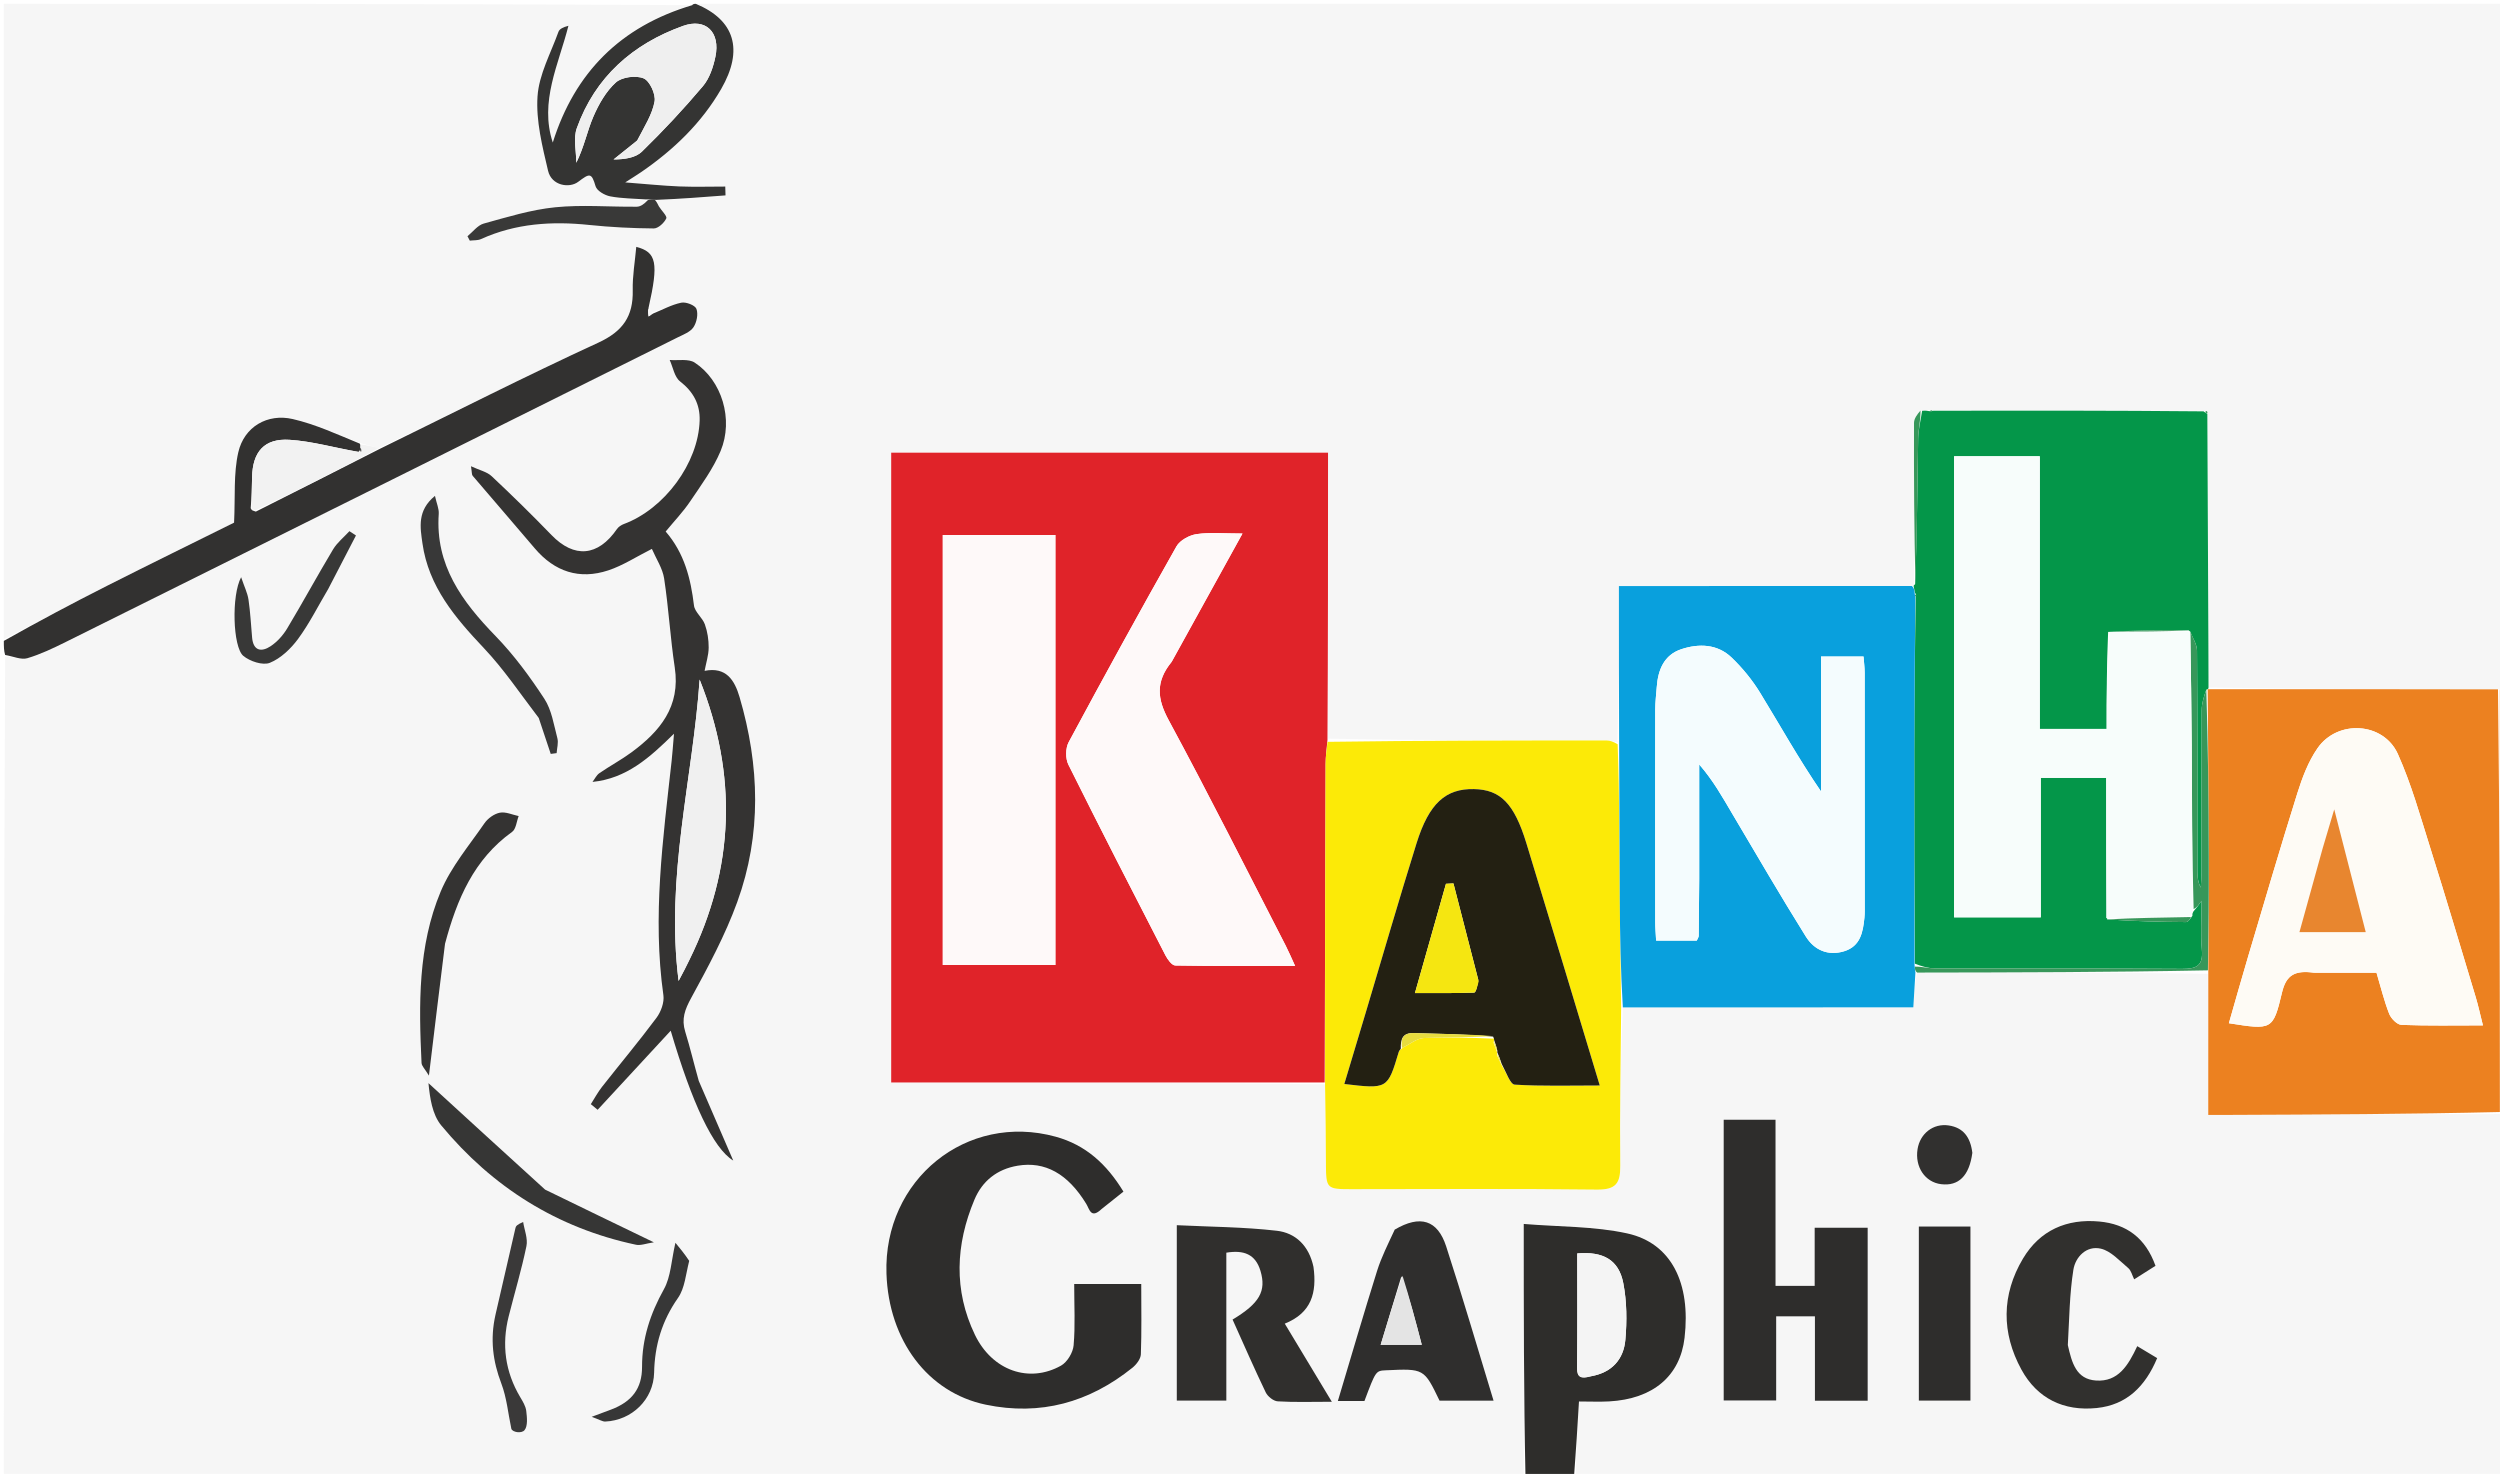 <svg version="1.1" id="Layer_1" xmlns="http://www.w3.org/2000/svg" xmlns:xlink="http://www.w3.org/1999/xlink" x="0px" y="0px"
	 width="100%" viewBox="0 0 653 385" enable-background="new 0 0 653 385" xml:space="preserve">
<path fill="#F6F6F6" opacity="1" stroke="none" 
	d="
M398,386 
	C265.761,386 133.523,386 1,386 
	C1,314.646 1,243.292 1.342,171.547 
	C3.511,171.457 5.529,172.402 7.127,171.929 
	C10.603,170.901 13.939,169.296 17.205,167.673 
	C70.482,141.19 123.741,114.67 176.993,88.137 
	C178.472,87.401 180.285,86.735 181.127,85.486 
	C181.983,84.215 182.418,82.046 181.915,80.684 
	C181.564,79.734 179.183,78.804 177.956,79.058 
	C175.415,79.583 173.038,80.904 170.329,81.543 
	C169.865,80.97 169.667,80.752 169.574,80.148 
	C172.059,68.656 171.519,65.865 166.193,64.477 
	C165.855,68.32 165.181,72.087 165.267,75.836 
	C165.424,82.618 162.681,86.555 156.279,89.503 
	C137.122,98.325 118.307,107.891 99.008,117.018 
	C97.194,116.559 95.73,116.248 93.998,115.705 
	C87.991,113.419 82.378,110.819 76.479,109.458 
	C69.842,107.927 63.768,111.477 62.241,118.138 
	C60.964,123.711 61.471,129.693 61.138,136.515 
	C51.079,141.51 39.464,147.196 27.925,153.031 
	C18.902,157.592 9.971,162.337 1,167 
	C1,111.737 1,56.473 1,1 
	C60.687,1 120.375,1 180.358,1.344 
	C162.036,6.917 150.116,19.001 144.386,37.226 
	C140.864,26.544 145.918,16.865 148.473,6.735 
	C147.111,7.082 146.137,7.56 145.873,8.294 
	C143.863,13.887 140.781,19.448 140.398,25.178 
	C139.97,31.573 141.657,38.223 143.148,44.592 
	C144.077,48.56 148.742,49.202 150.992,47.516 
	C154,45.264 154.499,44.992 155.565,48.659 
	C155.908,49.84 157.951,51.017 159.388,51.29 
	C162.453,51.871 165.63,51.86 169.006,52.476 
	C168.283,53.255 167.317,53.981 166.344,53.991 
	C159.223,54.065 152.043,53.429 144.996,54.141 
	C138.693,54.778 132.494,56.698 126.344,58.396 
	C124.747,58.837 123.505,60.566 122.101,61.703 
	C122.304,62.089 122.507,62.476 122.71,62.862 
	C123.693,62.735 124.781,62.838 125.645,62.446 
	C134.695,58.34 144.149,57.745 153.886,58.759 
	C159.489,59.343 165.138,59.626 170.769,59.673 
	C171.908,59.682 173.491,58.222 174.031,57.052 
	C174.316,56.435 172.758,55.004 172.1,53.9 
	C171.779,53.359 171.614,52.724 171.807,52.257 
	C177.992,51.934 183.75,51.486 189.508,51.038 
	C189.486,50.268 189.463,49.498 189.44,48.728 
	C185.429,48.728 181.413,48.855 177.408,48.694 
	C173.187,48.524 168.977,48.08 163.311,47.645 
	C165.632,46.148 166.581,45.568 167.497,44.94 
	C175.947,39.142 183.254,32.124 188.375,23.243 
	C194.32,12.936 191.88,5.207 182,1 
	C339.228,1 496.455,1 654,1 
	C654,60.354 654,119.708 653.729,179.544 
	C653.282,180.071 653.106,180.116 652.475,180.062 
	C627.035,179.99 602.051,180.016 576.971,179.58 
	C576.862,175.966 576.852,172.816 576.838,169.666 
	C576.745,149.112 576.652,128.559 576.617,107.809 
	C576.515,107.292 576.284,107.227 575.527,107.298 
	C551.717,107.213 528.361,107.247 504.752,107.192 
	C504.332,107.164 504.164,107.224 503.674,107.224 
	C502.921,107.21 502.49,107.257 501.634,107.228 
	C500.767,108.245 499.944,109.336 499.941,110.43 
	C499.897,124.569 499.97,138.707 499.936,152.863 
	C499.859,152.881 499.828,153.036 499.375,153.057 
	C473.831,153.079 448.741,153.079 422.856,153.079 
	C422.856,167.202 422.856,180.637 422.474,193.939 
	C421.283,193.671 420.474,193.415 419.665,193.414 
	C395.417,193.405 371.17,193.42 346.902,192.936 
	C346.883,167.722 346.883,143.002 346.883,118.23 
	C308.328,118.23 270.728,118.23 232.778,118.23 
	C232.778,173.093 232.778,227.75 232.778,282.747 
	C270.788,282.747 308.393,282.747 346.105,283.224 
	C346.253,290.512 346.299,297.323 346.333,304.135 
	C346.365,310.403 346.573,310.616 352.76,310.615 
	C374.196,310.611 395.634,310.454 417.067,310.721 
	C422.027,310.783 423.262,309.145 423.21,304.467 
	C423.055,290.692 423.336,276.912 423.882,263.128 
	C449.434,263.122 474.551,263.122 499.759,263.122 
	C499.971,259.603 500.139,256.814 500.747,254.038 
	C526.324,254.002 551.462,253.953 576.697,254.369 
	C576.793,266.869 576.793,278.905 576.793,291.218 
	C579.257,291.218 580.742,291.223 582.228,291.217 
	C605.81,291.12 629.392,291.021 653.228,290.981 
	C653.654,291.027 653.827,291.013 654,291 
	C654,322.626 654,354.251 654,386 
	C573.312,386 492.625,386 411.607,385.597 
	C411.657,378.883 412.037,372.572 412.43,366.07 
	C415.316,366.07 417.811,366.186 420.293,366.05 
	C431.77,365.422 438.847,359.426 440.009,349.437 
	C441.673,335.14 436.549,324.703 425.057,322.171 
	C416.451,320.276 407.384,320.472 398,319.694 
	C398,342.555 398,364.277 398,386 
M182.353,281.958 
	C181.239,277.783 180.248,273.571 178.973,269.446 
	C177.954,266.152 178.897,263.675 180.536,260.67 
	C184.978,252.53 189.433,244.266 192.582,235.58 
	C198.969,217.962 198.427,199.969 193.179,182.089 
	C191.881,177.667 189.673,174.096 184.043,175.224 
	C184.448,173.077 185.095,171.125 185.108,169.169 
	C185.122,167.134 184.8,164.996 184.113,163.087 
	C183.475,161.316 181.474,159.871 181.267,158.14 
	C180.425,151.092 178.739,144.459 173.877,138.836 
	C176.117,136.112 178.437,133.694 180.28,130.955 
	C183.142,126.702 186.271,122.478 188.225,117.799 
	C191.668,109.553 188.548,99.348 181.455,94.709 
	C179.824,93.643 177.126,94.211 174.92,94.026 
	C175.787,95.931 176.159,98.47 177.622,99.612 
	C181.098,102.324 182.874,105.577 182.745,109.856 
	C182.41,120.956 173.557,132.939 162.945,136.875 
	C162.272,137.125 161.551,137.599 161.152,138.177 
	C156.186,145.374 149.977,145.879 144.041,139.739 
	C138.963,134.487 133.74,129.367 128.41,124.371 
	C127.187,123.224 125.263,122.824 123.016,121.779 
	C123.279,123.373 123.196,123.968 123.455,124.273 
	C128.84,130.605 134.297,136.876 139.671,143.218 
	C144.852,149.333 151.333,151.481 158.896,148.979 
	C162.708,147.718 166.181,145.43 170.272,143.371 
	C171.382,145.959 173.06,148.431 173.468,151.098 
	C174.648,158.806 175.077,166.629 176.244,174.34 
	C177.795,184.581 172.357,191.041 164.922,196.522 
	C162.252,198.489 159.296,200.064 156.561,201.948 
	C155.796,202.475 155.351,203.464 154.759,204.241 
	C163.645,203.334 169.659,197.939 176.042,191.645 
	C175.778,194.742 175.651,196.733 175.432,198.713 
	C173.185,219.072 170.374,239.399 173.278,259.961 
	C173.542,261.831 172.639,264.286 171.464,265.864 
	C166.897,271.997 161.975,277.865 157.249,283.882 
	C156.143,285.29 155.289,286.894 154.32,288.408 
	C154.914,288.899 155.508,289.39 156.103,289.881 
	C162.414,283.05 168.726,276.22 175.189,269.225 
	C180.734,288.048 186.278,299.965 191.525,303.143 
	C188.358,295.817 185.519,289.25 182.353,281.958 
M288.014,315.587 
	C289.787,314.171 291.56,312.756 293.444,311.252 
	C289.066,304.05 283.578,299.061 275.751,296.907 
	C252.502,290.509 230.73,308.103 231.543,332.652 
	C232.119,350.08 242.319,363.727 257.461,366.899 
	C271.731,369.889 284.505,366.327 295.782,357.26 
	C296.821,356.424 297.947,354.961 297.993,353.749 
	C298.22,347.798 298.096,341.833 298.096,335.373 
	C294.873,335.373 292.077,335.373 289.281,335.373 
	C286.513,335.373 283.744,335.373 280.579,335.373 
	C280.579,341.164 280.876,346.325 280.425,351.42 
	C280.258,353.304 278.758,355.793 277.135,356.704 
	C268.821,361.369 259.163,358.024 254.645,348.636 
	C249.055,337.02 249.607,325.055 254.529,313.344 
	C256.561,308.51 260.387,305.399 265.812,304.484 
	C272.926,303.285 278.892,306.533 283.731,314.454 
	C284.585,315.852 284.938,318.446 288.014,315.587 
M463.937,349.556 
	C463.937,347.641 463.937,345.725 463.937,343.822 
	C467.63,343.822 470.59,343.822 474.057,343.822 
	C474.057,351.219 474.057,358.454 474.057,365.865 
	C478.951,365.865 483.334,365.865 487.837,365.865 
	C487.837,350.683 487.837,335.777 487.837,320.689 
	C483.211,320.689 478.815,320.689 473.99,320.689 
	C473.99,325.928 473.99,330.85 473.99,335.869 
	C470.481,335.869 467.406,335.869 463.77,335.869 
	C463.77,321.279 463.77,306.916 463.77,292.476 
	C458.942,292.476 454.685,292.476 450.227,292.476 
	C450.227,317.086 450.227,341.45 450.227,365.794 
	C454.889,365.794 459.269,365.794 463.937,365.794 
	C463.937,360.482 463.937,355.511 463.937,349.556 
M343.027,330.525 
	C341.908,325.35 338.363,322.032 333.521,321.474 
	C324.854,320.475 316.075,320.45 307.377,320.019 
	C307.377,336.009 307.377,350.93 307.377,365.84 
	C311.769,365.84 315.845,365.84 320.32,365.84 
	C320.32,352.776 320.32,340.012 320.32,327.201 
	C324.865,326.449 327.921,327.595 329.225,331.93 
	C330.818,337.224 328.998,340.446 321.943,344.667 
	C324.8,351.01 327.582,357.407 330.605,363.69 
	C331.12,364.761 332.623,365.965 333.736,366.033 
	C338.134,366.302 342.558,366.144 347.877,366.144 
	C343.493,358.865 339.6,352.402 335.585,345.736 
	C342.602,342.914 343.992,337.647 343.027,330.525 
M364.019,321.439 
	C362.56,324.938 360.823,328.35 359.693,331.952 
	C356.189,343.124 352.916,354.368 349.447,365.941 
	C352.231,365.941 354.343,365.941 356.395,365.941 
	C359.36,358.047 359.36,358.047 361.982,357.924 
	C371.958,357.456 371.958,357.456 376.002,365.846 
	C380.613,365.846 385.186,365.846 390.118,365.846 
	C385.94,352.158 382.046,338.785 377.739,325.547 
	C375.486,318.622 370.943,317.26 364.019,321.439 
M540.061,350.893 
	C540.51,344.474 540.561,337.992 541.569,331.662 
	C542.105,328.3 545.003,325.278 548.745,326.155 
	C551.388,326.774 553.633,329.331 555.892,331.219 
	C556.652,331.854 556.906,333.092 557.447,334.163 
	C559.521,332.849 561.296,331.724 563.018,330.633 
	C560.413,323.337 555.448,319.721 548.349,319.06 
	C539.797,318.264 532.799,321.366 528.403,328.741 
	C522.781,338.175 522.754,348.156 527.994,357.743 
	C532.135,365.321 539.082,368.662 547.654,367.779 
	C555.522,366.969 560.362,362.124 563.454,354.739 
	C561.565,353.605 559.973,352.65 558.25,351.615 
	C555.858,356.711 553.252,360.976 547.479,360.593 
	C542.272,360.249 541.163,355.914 540.061,350.893 
M506.599,320.369 
	C504.819,320.369 503.039,320.369 501.201,320.369 
	C501.201,335.901 501.201,350.827 501.201,365.84 
	C505.837,365.84 510.225,365.84 514.681,365.84 
	C514.681,350.638 514.681,335.736 514.681,320.37 
	C512.126,320.37 509.825,320.37 506.599,320.369 
M142.071,310.528 
	C132.017,301.321 121.963,292.114 111.908,282.907 
	C112.289,286.712 112.871,291.085 115.257,293.964 
	C128.61,310.077 145.506,320.751 166.127,325.13 
	C167.348,325.389 168.75,324.797 170.793,324.493 
	C160.722,319.63 151.703,315.274 142.071,310.528 
M116.346,246.105 
	C119.362,234.818 123.804,224.433 133.765,217.288 
	C134.794,216.55 134.927,214.562 135.476,213.154 
	C133.825,212.813 132.074,211.97 130.552,212.274 
	C129.068,212.57 127.415,213.762 126.534,215.041 
	C122.525,220.866 117.791,226.454 115.106,232.875 
	C109.136,247.151 109.385,262.437 110.103,277.624 
	C110.143,278.463 111.025,279.262 112.037,280.953 
	C113.502,268.806 114.821,257.861 116.346,246.105 
M140.869,187.894 
	C141.863,190.904 142.856,193.914 143.85,196.924 
	C144.364,196.856 144.879,196.787 145.393,196.719 
	C145.48,195.418 145.907,194.027 145.59,192.833 
	C144.66,189.32 144.103,185.446 142.182,182.512 
	C138.397,176.732 134.23,171.065 129.429,166.12 
	C120.691,157.119 113.666,147.625 114.603,134.223 
	C114.695,132.903 114.058,131.532 113.613,129.522 
	C108.922,133.356 109.753,137.749 110.337,141.896 
	C111.93,153.219 118.883,161.351 126.426,169.333 
	C131.621,174.831 135.89,181.205 140.869,187.894 
M85.945,153.494 
	C88.289,148.951 90.634,144.409 92.978,139.866 
	C92.408,139.491 91.839,139.115 91.269,138.74 
	C89.825,140.317 88.072,141.708 86.994,143.504 
	C82.898,150.329 79.102,157.334 75.004,164.158 
	C73.93,165.945 72.394,167.661 70.667,168.8 
	C68.299,170.363 66.169,170.047 65.853,166.547 
	C65.555,163.237 65.392,159.909 64.909,156.627 
	C64.657,154.92 63.841,153.297 62.985,150.763 
	C60.411,155.501 60.808,169.032 63.548,171.313 
	C65.275,172.751 68.662,173.87 70.49,173.127 
	C73.343,171.968 75.968,169.448 77.854,166.889 
	C80.79,162.903 83.026,158.401 85.945,153.494 
M129.29,343.803 
	C127.965,349.833 128.736,355.567 130.939,361.359 
	C132.362,365.103 132.725,369.25 133.563,373.215 
	C133.895,374.125 136.235,374.492 137.003,373.562 
	C137.898,372.477 137.66,370.229 137.46,368.54 
	C137.312,367.284 136.546,366.05 135.873,364.915 
	C131.94,358.283 130.998,351.236 132.877,343.801 
	C134.421,337.692 136.235,331.641 137.51,325.478 
	C137.915,323.52 136.974,321.284 136.648,319.175 
	C135.119,319.837 134.757,320.236 134.651,320.695 
	C132.931,328.124 131.244,335.561 129.29,343.803 
M179.985,328.913 
	C178.735,327.406 177.486,325.898 176.418,324.61 
	C175.334,329.276 175.227,333.474 173.42,336.727 
	C169.857,343.14 167.684,349.661 167.703,357.016 
	C167.717,362.697 165.023,366.14 159.607,368.178 
	C158.334,368.657 157.059,369.131 154.546,370.071 
	C156.577,370.801 157.356,371.345 158.108,371.311 
	C165.022,370.996 170.711,365.567 170.859,358.533 
	C171.012,351.319 172.925,344.977 177.099,339.012 
	C178.875,336.474 179.122,332.866 179.985,328.913 
M515.155,300.714 
	C514.686,297.025 512.817,294.544 509.009,293.965 
	C504.991,293.353 501.516,296.061 500.864,300.149 
	C500.122,304.803 502.812,308.8 507.03,309.312 
	C511.556,309.861 514.374,307.177 515.155,300.714 
z"/>
<path fill="#323130" opacity="1" stroke="none" 
	d="
M170.594,81.897 
	C173.038,80.904 175.415,79.583 177.956,79.058 
	C179.183,78.804 181.564,79.734 181.915,80.684 
	C182.418,82.046 181.983,84.215 181.127,85.486 
	C180.285,86.735 178.472,87.401 176.993,88.137 
	C123.741,114.67 70.482,141.19 17.205,167.673 
	C13.939,169.296 10.603,170.901 7.127,171.929 
	C5.529,172.402 3.511,171.457 1.342,171.078 
	C1,169.933 1,168.867 1,167.4 
	C9.971,162.337 18.902,157.592 27.925,153.031 
	C39.464,147.196 51.079,141.51 61.138,136.515 
	C61.471,129.693 60.964,123.711 62.241,118.138 
	C63.768,111.477 69.842,107.927 76.479,109.458 
	C82.378,110.819 87.991,113.419 93.969,115.871 
	C94.207,116.271 94.155,116.605 94.101,116.952 
	C94.032,117.533 94.016,117.767 93.6,118.038 
	C87.349,116.957 81.534,115.251 75.634,114.878 
	C69.013,114.459 65.974,118.033 65.844,124.659 
	C65.792,127.319 65.734,129.978 65.483,132.725 
	C65.687,133.126 66.087,133.437 66.828,133.632 
	C77.899,128.066 88.629,122.617 99.358,117.167 
	C118.307,107.891 137.122,98.325 156.279,89.503 
	C162.681,86.555 165.424,82.618 165.267,75.836 
	C165.181,72.087 165.855,68.32 166.193,64.477 
	C171.519,65.865 172.059,68.656 169.407,80.386 
	C169.231,81.558 169.327,82.108 169.423,82.658 
	C169.813,82.405 170.204,82.151 170.594,81.897 
z"/>
<path fill="#2E2D2B" opacity="1" stroke="none" 
	d="
M398.463,386 
	C398,364.277 398,342.555 398,319.694 
	C407.384,320.472 416.451,320.276 425.057,322.171 
	C436.549,324.703 441.673,335.14 440.009,349.437 
	C438.847,359.426 431.77,365.422 420.293,366.05 
	C417.811,366.186 415.316,366.07 412.43,366.07 
	C412.037,372.572 411.657,378.883 411.138,385.597 
	C406.975,386 402.951,386 398.463,386 
M415.717,359.428 
	C421.064,358.519 424.095,355.017 424.543,349.971 
	C424.977,345.072 424.937,339.959 424.003,335.154 
	C422.821,329.07 418.756,326.823 411.979,327.395 
	C411.979,337.347 412.036,347.328 411.937,357.308 
	C411.913,359.705 412.87,360.22 415.717,359.428 
z"/>
<path fill="#343433" opacity="1" stroke="none" 
	d="
M181.75,1 
	C191.88,5.207 194.32,12.936 188.375,23.243 
	C183.254,32.124 175.947,39.142 167.497,44.94 
	C166.581,45.568 165.632,46.148 163.311,47.645 
	C168.977,48.08 173.187,48.524 177.408,48.694 
	C181.413,48.855 185.429,48.728 189.44,48.728 
	C189.463,49.498 189.486,50.268 189.508,51.038 
	C183.75,51.486 177.992,51.934 171.371,52.21 
	C169.925,52.055 169.343,52.073 168.761,52.091 
	C165.63,51.86 162.453,51.871 159.388,51.29 
	C157.951,51.017 155.908,49.84 155.565,48.659 
	C154.499,44.992 154,45.264 150.992,47.516 
	C148.742,49.202 144.077,48.56 143.148,44.592 
	C141.657,38.223 139.97,31.573 140.398,25.178 
	C140.781,19.448 143.863,13.887 145.873,8.294 
	C146.137,7.56 147.111,7.082 148.473,6.735 
	C145.918,16.865 140.864,26.544 144.386,37.226 
	C150.116,19.001 162.036,6.917 180.827,1.344 
	C181,1 181.5,1 181.75,1 
M166.347,36.803 
	C164.321,38.418 162.296,40.032 160.27,41.647 
	C163.089,41.644 165.983,41.24 167.673,39.596 
	C173.25,34.17 178.579,28.454 183.6,22.508 
	C185.328,20.46 186.303,17.502 186.866,14.802 
	C188.189,8.456 184.399,4.619 178.379,6.78 
	C165.279,11.482 155.454,20.108 150.664,33.479 
	C149.703,36.161 150.526,39.483 150.526,42.51 
	C152.582,38.397 153.351,34.267 154.97,30.503 
	C156.376,27.236 158.279,23.867 160.86,21.539 
	C162.442,20.113 166.102,19.634 168.109,20.466 
	C169.71,21.13 171.315,24.614 170.978,26.5 
	C170.372,29.9 168.314,33.042 166.347,36.803 
z"/>
<path fill="#FEBA7E" opacity="1" stroke="none" 
	d="
M652.931,180.161 
	C653.106,180.116 653.282,180.071 653.729,180.013 
	C654,216.688 654,253.375 654,290.531 
	C653.827,291.013 653.654,291.027 653.218,290.519 
	C652.947,253.386 652.939,216.773 652.931,180.161 
z"/>
<path fill="#E02329" opacity="1" stroke="none" 
	d="
M345.998,282.747 
	C308.393,282.747 270.788,282.747 232.778,282.747 
	C232.778,227.75 232.778,173.093 232.778,118.23 
	C270.728,118.23 308.328,118.23 346.883,118.23 
	C346.883,143.002 346.883,167.722 346.737,193.274 
	C346.471,195.919 346.255,197.73 346.248,199.543 
	C346.149,227.278 346.077,255.012 345.998,282.747 
M246.253,163.5 
	C246.253,192.908 246.253,222.315 246.253,252.058 
	C256.334,252.058 265.873,252.058 275.67,252.058 
	C275.67,214.499 275.67,177.181 275.67,139.74 
	C265.793,139.74 256.246,139.74 246.253,139.74 
	C246.253,147.589 246.253,155.044 246.253,163.5 
M306.151,172.654 
	C312.129,161.828 318.107,151.003 324.535,139.361 
	C319.817,139.361 316.141,138.998 312.59,139.506 
	C310.676,139.781 308.201,141.109 307.298,142.707 
	C297.72,159.657 288.344,176.723 279.13,193.874 
	C278.297,195.425 278.273,198.138 279.061,199.721 
	C287.361,216.405 295.885,232.979 304.419,249.546 
	C304.973,250.621 306.1,252.171 306.985,252.187 
	C317.204,252.374 327.427,252.306 338.282,252.306 
	C337.219,250.001 336.591,248.493 335.845,247.045 
	C325.712,227.375 315.791,207.588 305.27,188.126 
	C302.278,182.59 301.736,178.117 306.151,172.654 
z"/>
<path fill="#049649" opacity="1" stroke="none" 
	d="
M505.005,107.28 
	C528.361,107.247 551.717,107.213 575.565,107.444 
	C576.171,107.898 576.338,107.998 576.559,108.006 
	C576.652,128.559 576.745,149.112 576.838,169.666 
	C576.852,172.816 576.862,175.966 576.867,179.557 
	C576.86,179.998 576.65,180.029 576.288,180.138 
	C575.633,181.987 575.093,183.726 575.085,185.468 
	C575.015,199.614 575.05,213.761 575.035,227.908 
	C575.034,229.218 574.91,230.529 574.843,231.839 
	C573.954,230.154 573.955,228.524 573.954,226.895 
	C573.951,207.922 573.994,188.948 573.866,169.976 
	C573.855,168.304 572.728,166.64 572.08,164.99 
	C572.039,165.008 571.995,164.931 571.69,164.65 
	C564.599,164.523 557.813,164.676 550.642,165.059 
	C550.257,173.674 550.257,182.058 550.257,190.402 
	C543.711,190.402 538.471,190.402 532.789,190.402 
	C532.789,166.454 532.789,142.875 532.789,119.184 
	C525.08,119.184 517.829,119.184 510.407,119.184 
	C510.407,159.465 510.407,199.486 510.407,239.615 
	C518.012,239.615 525.251,239.615 533.052,239.615 
	C533.052,227.283 533.052,215.225 533.052,203.176 
	C538.869,203.176 544.114,203.176 550.142,203.176 
	C550.142,215.591 550.142,227.702 550.381,240.147 
	C557.415,240.624 564.209,240.803 571.005,240.844 
	C571.57,240.847 572.142,239.916 572.661,239.181 
	C572.619,238.612 572.702,238.301 573.125,237.827 
	C573.795,237.067 574.203,236.491 575.053,235.29 
	C575.053,240.123 574.781,244.128 575.127,248.079 
	C575.489,252.208 573.786,253.093 569.982,253.066 
	C548.52,252.915 527.057,253.015 505.594,252.96 
	C503.809,252.956 502.025,252.448 500.153,251.701 
	C500.043,232.911 499.979,214.592 500.01,196.274 
	C500.033,182.791 500.18,169.308 500.369,155.763 
	C500.587,155.46 500.517,155.282 500.171,154.814 
	C500,153.986 499.914,153.511 499.828,153.036 
	C499.828,153.036 499.859,152.881 500.236,152.596 
	C500.734,139.736 500.803,127.16 501.023,114.586 
	C501.065,112.154 501.698,109.731 502.059,107.304 
	C502.49,107.257 502.921,107.21 503.767,107.37 
	C504.455,107.478 504.73,107.379 505.005,107.28 
z"/>
<path fill="#FCEA07" opacity="1" stroke="none" 
	d="
M346.105,283.224 
	C346.077,255.012 346.149,227.278 346.248,199.543 
	C346.255,197.73 346.471,195.919 346.756,193.769 
	C371.17,193.42 395.417,193.405 419.665,193.414 
	C420.474,193.415 421.283,193.671 422.534,194.4 
	C423.007,208.263 422.999,221.534 423.082,234.804 
	C423.14,244.248 423.32,253.691 423.446,263.134 
	C423.336,276.912 423.055,290.692 423.21,304.467 
	C423.262,309.145 422.027,310.783 417.067,310.721 
	C395.634,310.454 374.196,310.611 352.76,310.615 
	C346.573,310.616 346.365,310.403 346.333,304.135 
	C346.299,297.323 346.253,290.512 346.105,283.224 
M390.998,275.568 
	C391.338,276.354 391.678,277.141 392.422,278.561 
	C393.493,280.217 394.48,283.236 395.649,283.308 
	C402.852,283.751 410.095,283.53 417.858,283.53 
	C411.311,261.893 405.068,241.077 398.703,220.299 
	C395.491,209.814 391.904,206.246 384.982,206.11 
	C377.609,205.965 373.267,209.815 370.001,220.267 
	C365.443,234.851 361.205,249.534 356.826,264.173 
	C354.942,270.468 353.047,276.759 351.131,283.139 
	C362.446,284.478 362.443,284.477 365.352,274.759 
	C365.442,274.456 365.701,274.203 366.534,273.566 
	C368.31,272.717 370.055,271.228 371.869,271.136 
	C377.912,270.832 383.98,271.03 390.287,271.31 
	C390.287,271.31 390.275,271.68 390.125,272.409 
	C390.465,273.26 390.805,274.111 391.062,274.946 
	C391.062,274.946 391.106,274.875 390.998,275.568 
z"/>
<path fill="#EC8120" opacity="1" stroke="none" 
	d="
M652.475,180.062 
	C652.939,216.773 652.947,253.386 652.965,290.46 
	C629.392,291.021 605.81,291.12 582.228,291.217 
	C580.742,291.223 579.257,291.218 576.793,291.218 
	C576.793,278.905 576.793,266.869 576.804,253.92 
	C576.856,243.238 576.955,233.47 576.925,223.702 
	C576.881,209.144 576.746,194.587 576.65,180.029 
	C576.65,180.029 576.86,179.998 576.964,180.02 
	C602.051,180.016 627.035,179.99 652.475,180.062 
M604.654,254.072 
	C609.957,254.072 615.259,254.072 620.74,254.072 
	C621.875,257.876 622.728,261.437 624.056,264.812 
	C624.542,266.047 626.124,267.655 627.26,267.699 
	C634.176,267.967 641.107,267.832 648.541,267.832 
	C647.813,264.953 647.335,262.7 646.672,260.503 
	C642.739,247.463 638.857,234.406 634.768,221.414 
	C632.179,213.188 629.843,204.805 626.331,196.968 
	C622.579,188.595 610.565,187.866 605.318,195.459 
	C602.917,198.933 601.342,203.125 600.061,207.202 
	C595.632,221.308 591.478,235.502 587.258,249.674 
	C585.522,255.502 583.884,261.36 582.183,267.266 
	C593.411,269.045 593.727,269.12 596.058,259.259 
	C597.17,254.554 599.534,253.409 604.654,254.072 
z"/>
<path fill="#09A0DD" opacity="1" stroke="none" 
	d="
M423.882,263.128 
	C423.32,253.691 423.14,244.248 423.082,234.804 
	C422.999,221.534 423.007,208.263 422.916,194.531 
	C422.856,180.637 422.856,167.202 422.856,153.079 
	C448.741,153.079 473.831,153.079 499.375,153.057 
	C499.914,153.511 500,153.986 500.118,154.979 
	C500.151,155.497 500.272,155.825 500.272,155.825 
	C500.18,169.308 500.033,182.791 500.01,196.274 
	C499.979,214.592 500.043,232.911 500.077,252.007 
	C500.161,253.199 500.234,253.612 500.308,254.025 
	C500.139,256.814 499.971,259.603 499.759,263.122 
	C474.551,263.122 449.434,263.122 423.882,263.128 
M443.834,229.498 
	C443.834,219.556 443.834,209.614 443.834,199.672 
	C447.521,203.91 449.931,208.273 452.469,212.56 
	C458.822,223.291 465.099,234.072 471.7,244.649 
	C473.857,248.105 477.442,249.772 481.689,248.466 
	C485.965,247.15 486.608,243.459 486.988,239.714 
	C487.105,238.558 487.067,237.384 487.067,236.219 
	C487.071,216.068 487.075,195.917 487.054,175.766 
	C487.052,174.33 486.858,172.894 486.755,171.491 
	C482.974,171.491 479.593,171.491 475.646,171.491 
	C475.646,183.501 475.646,195.11 475.646,206.72 
	C469.822,198.217 464.976,189.496 459.77,180.994 
	C457.714,177.636 455.14,174.474 452.295,171.751 
	C448.587,168.2 443.765,168.048 439.158,169.573 
	C434.664,171.061 433.079,174.934 432.749,179.39 
	C432.603,181.38 432.349,183.37 432.346,185.36 
	C432.317,203.846 432.326,222.331 432.345,240.817 
	C432.347,242.43 432.495,244.042 432.577,245.689 
	C436.503,245.689 439.918,245.689 443.196,245.689 
	C443.464,245.069 443.7,244.774 443.704,244.477 
	C443.765,239.817 443.796,235.156 443.834,229.498 
z"/>
<path fill="#343332" opacity="1" stroke="none" 
	d="
M182.517,282.32 
	C185.519,289.25 188.358,295.817 191.525,303.143 
	C186.278,299.965 180.734,288.048 175.189,269.225 
	C168.726,276.22 162.414,283.05 156.103,289.881 
	C155.508,289.39 154.914,288.899 154.32,288.408 
	C155.289,286.894 156.143,285.29 157.249,283.882 
	C161.975,277.865 166.897,271.997 171.464,265.864 
	C172.639,264.286 173.542,261.831 173.278,259.961 
	C170.374,239.399 173.185,219.072 175.432,198.713 
	C175.651,196.733 175.778,194.742 176.042,191.645 
	C169.659,197.939 163.645,203.334 154.759,204.241 
	C155.351,203.464 155.796,202.475 156.561,201.948 
	C159.296,200.064 162.252,198.489 164.922,196.522 
	C172.357,191.041 177.795,184.581 176.244,174.34 
	C175.077,166.629 174.648,158.806 173.468,151.098 
	C173.06,148.431 171.382,145.959 170.272,143.371 
	C166.181,145.43 162.708,147.718 158.896,148.979 
	C151.333,151.481 144.852,149.333 139.671,143.218 
	C134.297,136.876 128.84,130.605 123.455,124.273 
	C123.196,123.968 123.279,123.373 123.016,121.779 
	C125.263,122.824 127.187,123.224 128.41,124.371 
	C133.74,129.367 138.963,134.487 144.041,139.739 
	C149.977,145.879 156.186,145.374 161.152,138.177 
	C161.551,137.599 162.272,137.125 162.945,136.875 
	C173.557,132.939 182.41,120.956 182.745,109.856 
	C182.874,105.577 181.098,102.324 177.622,99.612 
	C176.159,98.47 175.787,95.931 174.92,94.026 
	C177.126,94.211 179.824,93.643 181.455,94.709 
	C188.548,99.348 191.668,109.553 188.225,117.799 
	C186.271,122.478 183.142,126.702 180.28,130.955 
	C178.437,133.694 176.117,136.112 173.877,138.836 
	C178.739,144.459 180.425,151.092 181.267,158.14 
	C181.474,159.871 183.475,161.316 184.113,163.087 
	C184.8,164.996 185.122,167.134 185.108,169.169 
	C185.095,171.125 184.448,173.077 184.043,175.224 
	C189.673,174.096 191.881,177.667 193.179,182.089 
	C198.427,199.969 198.969,217.962 192.582,235.58 
	C189.433,244.266 184.978,252.53 180.536,260.67 
	C178.897,263.675 177.954,266.152 178.973,269.446 
	C180.248,273.571 181.239,277.783 182.517,282.32 
M180.115,250.565 
	C191.915,226.716 192.669,202.362 182.74,177.502 
	C180.977,203.345 173.788,228.788 177.247,256.22 
	C178.51,253.843 179.195,252.555 180.115,250.565 
z"/>
<path fill="#2E2D2C" opacity="1" stroke="none" 
	d="
M287.721,315.813 
	C284.938,318.446 284.585,315.852 283.731,314.454 
	C278.892,306.533 272.926,303.285 265.812,304.484 
	C260.387,305.399 256.561,308.51 254.529,313.344 
	C249.607,325.055 249.055,337.02 254.645,348.636 
	C259.163,358.024 268.821,361.369 277.135,356.704 
	C278.758,355.793 280.258,353.304 280.425,351.42 
	C280.876,346.325 280.579,341.164 280.579,335.373 
	C283.744,335.373 286.513,335.373 289.281,335.373 
	C292.077,335.373 294.873,335.373 298.096,335.373 
	C298.096,341.833 298.22,347.798 297.993,353.749 
	C297.947,354.961 296.821,356.424 295.782,357.26 
	C284.505,366.327 271.731,369.889 257.461,366.899 
	C242.319,363.727 232.119,350.08 231.543,332.652 
	C230.73,308.103 252.502,290.509 275.751,296.907 
	C283.578,299.061 289.066,304.05 293.444,311.252 
	C291.56,312.756 289.787,314.171 287.721,315.813 
z"/>
<path fill="#2E2D2C" opacity="1" stroke="none" 
	d="
M463.937,350.048 
	C463.937,355.511 463.937,360.482 463.937,365.794 
	C459.269,365.794 454.889,365.794 450.227,365.794 
	C450.227,341.45 450.227,317.086 450.227,292.476 
	C454.685,292.476 458.942,292.476 463.77,292.476 
	C463.77,306.916 463.77,321.279 463.77,335.869 
	C467.406,335.869 470.481,335.869 473.99,335.869 
	C473.99,330.85 473.99,325.928 473.99,320.689 
	C478.815,320.689 483.211,320.689 487.837,320.689 
	C487.837,335.777 487.837,350.683 487.837,365.865 
	C483.334,365.865 478.951,365.865 474.057,365.865 
	C474.057,358.454 474.057,351.219 474.057,343.822 
	C470.59,343.822 467.63,343.822 463.937,343.822 
	C463.937,345.725 463.937,347.641 463.937,350.048 
z"/>
<path fill="#302F2D" opacity="1" stroke="none" 
	d="
M343.081,330.907 
	C343.992,337.647 342.602,342.914 335.585,345.736 
	C339.6,352.402 343.493,358.865 347.877,366.144 
	C342.558,366.144 338.134,366.302 333.736,366.033 
	C332.623,365.965 331.12,364.761 330.605,363.69 
	C327.582,357.407 324.8,351.01 321.943,344.667 
	C328.998,340.446 330.818,337.224 329.225,331.93 
	C327.921,327.595 324.865,326.449 320.32,327.201 
	C320.32,340.012 320.32,352.776 320.32,365.84 
	C315.845,365.84 311.769,365.84 307.377,365.84 
	C307.377,350.93 307.377,336.009 307.377,320.019 
	C316.075,320.45 324.854,320.475 333.521,321.474 
	C338.363,322.032 341.908,325.35 343.081,330.907 
z"/>
<path fill="#2F2E2D" opacity="1" stroke="none" 
	d="
M364.298,321.176 
	C370.943,317.26 375.486,318.622 377.739,325.547 
	C382.046,338.785 385.94,352.158 390.118,365.846 
	C385.186,365.846 380.613,365.846 376.002,365.846 
	C371.958,357.456 371.958,357.456 361.982,357.924 
	C359.36,358.047 359.36,358.047 356.395,365.941 
	C354.343,365.941 352.231,365.941 349.447,365.941 
	C352.916,354.368 356.189,343.124 359.693,331.952 
	C360.823,328.35 362.56,324.938 364.298,321.176 
M366.047,333.367 
	C364.281,339.196 362.515,345.026 360.628,351.257 
	C364.458,351.257 367.64,351.257 371.366,351.257 
	C369.714,344.916 368.173,339.007 366.047,333.367 
z"/>
<path fill="#31302E" opacity="1" stroke="none" 
	d="
M540.118,351.326 
	C541.163,355.914 542.272,360.249 547.479,360.593 
	C553.252,360.976 555.858,356.711 558.25,351.615 
	C559.973,352.65 561.565,353.605 563.454,354.739 
	C560.362,362.124 555.522,366.969 547.654,367.779 
	C539.082,368.662 532.135,365.321 527.994,357.743 
	C522.754,348.156 522.781,338.175 528.403,328.741 
	C532.799,321.366 539.797,318.264 548.349,319.06 
	C555.448,319.721 560.413,323.337 563.018,330.633 
	C561.296,331.724 559.521,332.849 557.447,334.163 
	C556.906,333.092 556.652,331.854 555.892,331.219 
	C553.633,329.331 551.388,326.774 548.745,326.155 
	C545.003,325.278 542.105,328.3 541.569,331.662 
	C540.561,337.992 540.51,344.474 540.118,351.326 
z"/>
<path fill="#2E2D2C" opacity="1" stroke="none" 
	d="
M507.061,320.37 
	C509.825,320.37 512.126,320.37 514.681,320.37 
	C514.681,335.736 514.681,350.638 514.681,365.84 
	C510.225,365.84 505.837,365.84 501.201,365.84 
	C501.201,350.827 501.201,335.901 501.201,320.369 
	C503.039,320.369 504.819,320.369 507.061,320.37 
z"/>
<path fill="#363635" opacity="1" stroke="none" 
	d="
M142.378,310.724 
	C151.703,315.274 160.722,319.63 170.793,324.493 
	C168.75,324.797 167.348,325.389 166.127,325.13 
	C145.506,320.751 128.61,310.077 115.257,293.964 
	C112.871,291.085 112.289,286.712 111.908,282.907 
	C121.963,292.114 132.017,301.321 142.378,310.724 
z"/>
<path fill="#343332" opacity="1" stroke="none" 
	d="
M116.243,246.511 
	C114.821,257.861 113.502,268.806 112.037,280.953 
	C111.025,279.262 110.143,278.463 110.103,277.624 
	C109.385,262.437 109.136,247.151 115.106,232.875 
	C117.791,226.454 122.525,220.866 126.534,215.041 
	C127.415,213.762 129.068,212.57 130.552,212.274 
	C132.074,211.97 133.825,212.813 135.476,213.154 
	C134.927,214.562 134.794,216.55 133.765,217.288 
	C123.804,224.433 119.362,234.818 116.243,246.511 
z"/>
<path fill="#37975A" opacity="1" stroke="none" 
	d="
M500.747,254.038 
	C500.234,253.612 500.161,253.199 500.164,252.48 
	C502.025,252.448 503.809,252.956 505.594,252.96 
	C527.057,253.015 548.52,252.915 569.982,253.066 
	C573.786,253.093 575.489,252.208 575.127,248.079 
	C574.781,244.128 575.053,240.123 575.053,235.29 
	C574.203,236.491 573.795,237.067 572.976,237.451 
	C572.543,223.127 572.562,208.995 572.485,194.863 
	C572.431,184.899 572.247,174.936 572.12,164.972 
	C572.728,166.64 573.855,168.304 573.866,169.976 
	C573.994,188.948 573.951,207.922 573.954,226.895 
	C573.955,228.524 573.954,230.154 574.843,231.839 
	C574.91,230.529 575.034,229.218 575.035,227.908 
	C575.05,213.761 575.015,199.614 575.085,185.468 
	C575.093,183.726 575.633,181.987 576.288,180.138 
	C576.746,194.587 576.881,209.144 576.925,223.702 
	C576.955,233.47 576.856,243.238 576.707,253.455 
	C551.462,253.953 526.324,254.002 500.747,254.038 
z"/>
<path fill="#383838" opacity="1" stroke="none" 
	d="
M140.721,187.541 
	C135.89,181.205 131.621,174.831 126.426,169.333 
	C118.883,161.351 111.93,153.219 110.337,141.896 
	C109.753,137.749 108.922,133.356 113.613,129.522 
	C114.058,131.532 114.695,132.903 114.603,134.223 
	C113.666,147.625 120.691,157.119 129.429,166.12 
	C134.23,171.065 138.397,176.732 142.182,182.512 
	C144.103,185.446 144.66,189.32 145.59,192.833 
	C145.907,194.027 145.48,195.418 145.393,196.719 
	C144.879,196.787 144.364,196.856 143.85,196.924 
	C142.856,193.914 141.863,190.904 140.721,187.541 
z"/>
<path fill="#F2F2F2" opacity="1" stroke="none" 
	d="
M65.679,132.637 
	C65.734,129.978 65.792,127.319 65.844,124.659 
	C65.974,118.033 69.013,114.459 75.634,114.878 
	C81.534,115.251 87.349,116.957 93.915,118.08 
	C94.471,117.591 94.313,117.098 94.155,116.605 
	C94.155,116.605 94.207,116.271 94.236,116.104 
	C95.73,116.248 97.194,116.559 99.008,117.018 
	C88.629,122.617 77.899,128.066 66.636,133.348 
	C65.961,132.998 65.82,132.818 65.679,132.637 
z"/>
<path fill="#383837" opacity="1" stroke="none" 
	d="
M85.752,153.806 
	C83.026,158.401 80.79,162.903 77.854,166.889 
	C75.968,169.448 73.343,171.968 70.49,173.127 
	C68.662,173.87 65.275,172.751 63.548,171.313 
	C60.808,169.032 60.411,155.501 62.985,150.763 
	C63.841,153.297 64.657,154.92 64.909,156.627 
	C65.392,159.909 65.555,163.237 65.853,166.547 
	C66.169,170.047 68.299,170.363 70.667,168.8 
	C72.394,167.661 73.93,165.945 75.004,164.158 
	C79.102,157.334 82.898,150.329 86.994,143.504 
	C88.072,141.708 89.825,140.317 91.269,138.74 
	C91.839,139.115 92.408,139.491 92.978,139.866 
	C90.634,144.409 88.289,148.951 85.752,153.806 
z"/>
<path fill="#393938" opacity="1" stroke="none" 
	d="
M169.006,52.476 
	C169.343,52.073 169.925,52.055 170.943,52.085 
	C171.614,52.724 171.779,53.359 172.1,53.9 
	C172.758,55.004 174.316,56.435 174.031,57.052 
	C173.491,58.222 171.908,59.682 170.769,59.673 
	C165.138,59.626 159.489,59.343 153.886,58.759 
	C144.149,57.745 134.695,58.34 125.645,62.446 
	C124.781,62.838 123.693,62.735 122.71,62.862 
	C122.507,62.476 122.304,62.089 122.101,61.703 
	C123.505,60.566 124.747,58.837 126.344,58.396 
	C132.494,56.698 138.693,54.778 144.996,54.141 
	C152.043,53.429 159.223,54.065 166.344,53.991 
	C167.317,53.981 168.283,53.255 169.006,52.476 
z"/>
<path fill="#3A3939" opacity="1" stroke="none" 
	d="
M129.42,343.4 
	C131.244,335.561 132.931,328.124 134.651,320.695 
	C134.757,320.236 135.119,319.837 136.648,319.175 
	C136.974,321.284 137.915,323.52 137.51,325.478 
	C136.235,331.641 134.421,337.692 132.877,343.801 
	C130.998,351.236 131.94,358.283 135.873,364.915 
	C136.546,366.05 137.312,367.284 137.46,368.54 
	C137.66,370.229 137.898,372.477 137.003,373.562 
	C136.235,374.492 133.895,374.125 133.563,373.215 
	C132.725,369.25 132.362,365.103 130.939,361.359 
	C128.736,355.567 127.965,349.833 129.42,343.4 
z"/>
<path fill="#373737" opacity="1" stroke="none" 
	d="
M180.024,329.329 
	C179.122,332.866 178.875,336.474 177.099,339.012 
	C172.925,344.977 171.012,351.319 170.859,358.533 
	C170.711,365.567 165.022,370.996 158.108,371.311 
	C157.356,371.345 156.577,370.801 154.546,370.071 
	C157.059,369.131 158.334,368.657 159.607,368.178 
	C165.023,366.14 167.717,362.697 167.703,357.016 
	C167.684,349.661 169.857,343.14 173.42,336.727 
	C175.227,333.474 175.334,329.276 176.418,324.61 
	C177.486,325.898 178.735,327.406 180.024,329.329 
z"/>
<path fill="#31302F" opacity="1" stroke="none" 
	d="
M515.177,301.123 
	C514.374,307.177 511.556,309.861 507.03,309.312 
	C502.812,308.8 500.122,304.803 500.864,300.149 
	C501.516,296.061 504.991,293.353 509.009,293.965 
	C512.817,294.544 514.686,297.025 515.177,301.123 
z"/>
<path fill="#37975A" opacity="1" stroke="none" 
	d="
M501.634,107.228 
	C501.698,109.731 501.065,112.154 501.023,114.586 
	C500.803,127.16 500.734,139.736 500.313,152.578 
	C499.97,138.707 499.897,124.569 499.941,110.43 
	C499.944,109.336 500.767,108.245 501.634,107.228 
z"/>
<path fill="#37975A" opacity="1" stroke="none" 
	d="
M504.752,107.192 
	C504.73,107.379 504.455,107.478 504.088,107.43 
	C504.164,107.224 504.332,107.164 504.752,107.192 
z"/>
<path fill="#37975A" opacity="1" stroke="none" 
	d="
M576.617,107.809 
	C576.338,107.998 576.171,107.898 576.019,107.562 
	C576.284,107.227 576.515,107.292 576.617,107.809 
z"/>
<path fill="#F6F6F6" opacity="1" stroke="none" 
	d="
M170.329,81.543 
	C170.204,82.151 169.813,82.405 169.423,82.658 
	C169.327,82.108 169.231,81.558 169.302,80.771 
	C169.667,80.752 169.865,80.97 170.329,81.543 
z"/>
<path fill="#F2F2F2" opacity="1" stroke="none" 
	d="
M66.294,133.464 
	C66.087,133.437 65.687,133.126 65.483,132.725 
	C65.82,132.818 65.961,132.998 66.294,133.464 
z"/>
<path fill="#353534" opacity="1" stroke="none" 
	d="
M94.101,116.952 
	C94.313,117.098 94.471,117.591 94.314,118.042 
	C94.016,117.767 94.032,117.533 94.101,116.952 
z"/>
<path fill="#F4F4F4" opacity="1" stroke="none" 
	d="
M415.321,359.546 
	C412.87,360.22 411.913,359.705 411.937,357.308 
	C412.036,347.328 411.979,337.347 411.979,327.395 
	C418.756,326.823 422.821,329.07 424.003,335.154 
	C424.937,339.959 424.977,345.072 424.543,349.971 
	C424.095,355.017 421.064,358.519 415.321,359.546 
z"/>
<path fill="#EFEFEF" opacity="1" stroke="none" 
	d="
M166.604,36.547 
	C168.314,33.042 170.372,29.9 170.978,26.5 
	C171.315,24.614 169.71,21.13 168.109,20.466 
	C166.102,19.634 162.442,20.113 160.86,21.539 
	C158.279,23.867 156.376,27.236 154.97,30.503 
	C153.351,34.267 152.582,38.397 150.526,42.51 
	C150.526,39.483 149.703,36.161 150.664,33.479 
	C155.454,20.108 165.279,11.482 178.379,6.78 
	C184.399,4.619 188.189,8.456 186.866,14.802 
	C186.303,17.502 185.328,20.46 183.6,22.508 
	C178.579,28.454 173.25,34.17 167.673,39.596 
	C165.983,41.24 163.089,41.644 160.27,41.647 
	C162.296,40.032 164.321,38.418 166.604,36.547 
z"/>
<path fill="#FEF9F9" opacity="1" stroke="none" 
	d="
M246.253,163 
	C246.253,155.044 246.253,147.589 246.253,139.74 
	C256.246,139.74 265.793,139.74 275.67,139.74 
	C275.67,177.181 275.67,214.499 275.67,252.058 
	C265.873,252.058 256.334,252.058 246.253,252.058 
	C246.253,222.315 246.253,192.908 246.253,163 
z"/>
<path fill="#FEF9F9" opacity="1" stroke="none" 
	d="
M305.982,172.983 
	C301.736,178.117 302.278,182.59 305.27,188.126 
	C315.791,207.588 325.712,227.375 335.845,247.045 
	C336.591,248.493 337.219,250.001 338.282,252.306 
	C327.427,252.306 317.204,252.374 306.985,252.187 
	C306.1,252.171 304.973,250.621 304.419,249.546 
	C295.885,232.979 287.361,216.405 279.061,199.721 
	C278.273,198.138 278.297,195.425 279.13,193.874 
	C288.344,176.723 297.72,159.657 307.298,142.707 
	C308.201,141.109 310.676,139.781 312.59,139.506 
	C316.141,138.998 319.817,139.361 324.535,139.361 
	C318.107,151.003 312.129,161.828 305.982,172.983 
z"/>
<path fill="#F7FDFB" opacity="1" stroke="none" 
	d="
M572.08,164.99 
	C572.247,174.936 572.431,184.899 572.485,194.863 
	C572.562,208.995 572.543,223.127 572.713,237.635 
	C572.702,238.301 572.619,238.612 572.224,239.289 
	C564.605,239.694 557.374,239.754 550.142,239.814 
	C550.142,227.702 550.142,215.591 550.142,203.176 
	C544.114,203.176 538.869,203.176 533.052,203.176 
	C533.052,215.225 533.052,227.283 533.052,239.615 
	C525.251,239.615 518.012,239.615 510.407,239.615 
	C510.407,199.486 510.407,159.465 510.407,119.184 
	C517.829,119.184 525.08,119.184 532.789,119.184 
	C532.789,142.875 532.789,166.454 532.789,190.402 
	C538.471,190.402 543.711,190.402 550.257,190.402 
	C550.257,182.058 550.257,173.674 551.099,165.154 
	C558.626,164.989 565.311,164.96 571.995,164.931 
	C571.995,164.931 572.039,165.008 572.08,164.99 
z"/>
<path fill="#37975A" opacity="1" stroke="none" 
	d="
M550.381,240.147 
	C557.374,239.754 564.605,239.694 572.274,239.527 
	C572.142,239.916 571.57,240.847 571.005,240.844 
	C564.209,240.803 557.415,240.624 550.381,240.147 
z"/>
<path fill="#37975A" opacity="1" stroke="none" 
	d="
M571.69,164.65 
	C565.311,164.96 558.626,164.989 551.484,164.923 
	C557.813,164.676 564.599,164.523 571.69,164.65 
z"/>
<path fill="#37975A" opacity="1" stroke="none" 
	d="
M500.369,155.763 
	C500.272,155.825 500.151,155.497 500.204,155.332 
	C500.517,155.282 500.587,155.46 500.369,155.763 
z"/>
<path fill="#232012" opacity="1" stroke="none" 
	d="
M365.882,273.926 
	C365.701,274.203 365.442,274.456 365.352,274.759 
	C362.443,284.477 362.446,284.478 351.131,283.139 
	C353.047,276.759 354.942,270.468 356.826,264.173 
	C361.205,249.534 365.443,234.851 370.001,220.267 
	C373.267,209.815 377.609,205.965 384.982,206.11 
	C391.904,206.246 395.491,209.814 398.703,220.299 
	C405.068,241.077 411.311,261.893 417.858,283.53 
	C410.095,283.53 402.852,283.751 395.649,283.308 
	C394.48,283.236 393.493,280.217 392.251,277.913 
	C391.755,276.469 391.431,275.672 391.106,274.875 
	C391.106,274.875 391.062,274.946 391.114,274.601 
	C390.869,273.397 390.572,272.539 390.275,271.68 
	C390.275,271.68 390.287,271.31 389.993,270.76 
	C382.922,270.098 376.143,270.076 369.371,269.838 
	C366.238,269.727 365.837,271.536 365.882,273.926 
M386.14,255.972 
	C383.973,247.566 381.807,239.159 379.64,230.752 
	C378.989,230.785 378.337,230.817 377.686,230.85 
	C375.045,240.15 372.405,249.451 369.585,259.382 
	C375.169,259.382 380.112,259.452 385.046,259.266 
	C385.501,259.249 385.895,257.601 386.14,255.972 
z"/>
<path fill="#E7DC3F" opacity="1" stroke="none" 
	d="
M366.208,273.746 
	C365.837,271.536 366.238,269.727 369.371,269.838 
	C376.143,270.076 382.922,270.098 389.869,270.622 
	C383.98,271.03 377.912,270.832 371.869,271.136 
	C370.055,271.228 368.31,272.717 366.208,273.746 
z"/>
<path fill="#E7DC3F" opacity="1" stroke="none" 
	d="
M390.2,272.045 
	C390.572,272.539 390.869,273.397 391.155,274.608 
	C390.805,274.111 390.465,273.26 390.2,272.045 
z"/>
<path fill="#E7DC3F" opacity="1" stroke="none" 
	d="
M391.052,275.222 
	C391.431,275.672 391.755,276.469 392.048,277.596 
	C391.678,277.141 391.338,276.354 391.052,275.222 
z"/>
<path fill="#FEFBF5" opacity="1" stroke="none" 
	d="
M604.181,254.072 
	C599.534,253.409 597.17,254.554 596.058,259.259 
	C593.727,269.12 593.411,269.045 582.183,267.266 
	C583.884,261.36 585.522,255.502 587.258,249.674 
	C591.478,235.502 595.632,221.308 600.061,207.202 
	C601.342,203.125 602.917,198.933 605.318,195.459 
	C610.565,187.866 622.579,188.595 626.331,196.968 
	C629.843,204.805 632.179,213.188 634.768,221.414 
	C638.857,234.406 642.739,247.463 646.672,260.503 
	C647.335,262.7 647.813,264.953 648.541,267.832 
	C641.107,267.832 634.176,267.967 627.26,267.699 
	C626.124,267.655 624.542,266.047 624.056,264.812 
	C622.728,261.437 621.875,257.876 620.74,254.072 
	C615.259,254.072 609.957,254.072 604.181,254.072 
M606.547,222.027 
	C604.614,229.01 602.68,235.993 600.609,243.476 
	C606.675,243.476 612.008,243.476 617.935,243.476 
	C615.228,232.931 612.648,222.877 609.703,211.404 
	C608.442,215.647 607.609,218.45 606.547,222.027 
z"/>
<path fill="#F4FCFE" opacity="1" stroke="none" 
	d="
M443.834,229.997 
	C443.796,235.156 443.765,239.817 443.704,244.477 
	C443.7,244.774 443.464,245.069 443.196,245.689 
	C439.918,245.689 436.503,245.689 432.577,245.689 
	C432.495,244.042 432.347,242.43 432.345,240.817 
	C432.326,222.331 432.317,203.846 432.346,185.36 
	C432.349,183.37 432.603,181.38 432.749,179.39 
	C433.079,174.934 434.664,171.061 439.158,169.573 
	C443.765,168.048 448.587,168.2 452.295,171.751 
	C455.14,174.474 457.714,177.636 459.77,180.994 
	C464.976,189.496 469.822,198.217 475.646,206.72 
	C475.646,195.11 475.646,183.501 475.646,171.491 
	C479.593,171.491 482.974,171.491 486.755,171.491 
	C486.858,172.894 487.052,174.33 487.054,175.766 
	C487.075,195.917 487.071,216.068 487.067,236.219 
	C487.067,237.384 487.105,238.558 486.988,239.714 
	C486.608,243.459 485.965,247.15 481.689,248.466 
	C477.442,249.772 473.857,248.105 471.7,244.649 
	C465.099,234.072 458.822,223.291 452.469,212.56 
	C449.931,208.273 447.521,203.91 443.834,199.672 
	C443.834,209.614 443.834,219.556 443.834,229.997 
z"/>
<path fill="#F0F0F0" opacity="1" stroke="none" 
	d="
M179.997,250.916 
	C179.195,252.555 178.51,253.843 177.247,256.22 
	C173.788,228.788 180.977,203.345 182.74,177.502 
	C192.669,202.362 191.915,226.716 179.997,250.916 
z"/>
<path fill="#E4E4E4" opacity="1" stroke="none" 
	d="
M366.34,333.232 
	C368.173,339.007 369.714,344.916 371.366,351.257 
	C367.64,351.257 364.458,351.257 360.628,351.257 
	C362.515,345.026 364.281,339.196 366.34,333.232 
z"/>
<path fill="#F5E611" opacity="1" stroke="none" 
	d="
M386.229,256.341 
	C385.895,257.601 385.501,259.249 385.046,259.266 
	C380.112,259.452 375.169,259.382 369.585,259.382 
	C372.405,249.451 375.045,240.15 377.686,230.85 
	C378.337,230.817 378.989,230.785 379.64,230.752 
	C381.807,239.159 383.973,247.566 386.229,256.341 
z"/>
<path fill="#E8862F" opacity="1" stroke="none" 
	d="
M606.661,221.64 
	C607.609,218.45 608.442,215.647 609.703,211.404 
	C612.648,222.877 615.228,232.931 617.935,243.476 
	C612.008,243.476 606.675,243.476 600.609,243.476 
	C602.68,235.993 604.614,229.01 606.661,221.64 
z"/>
</svg>